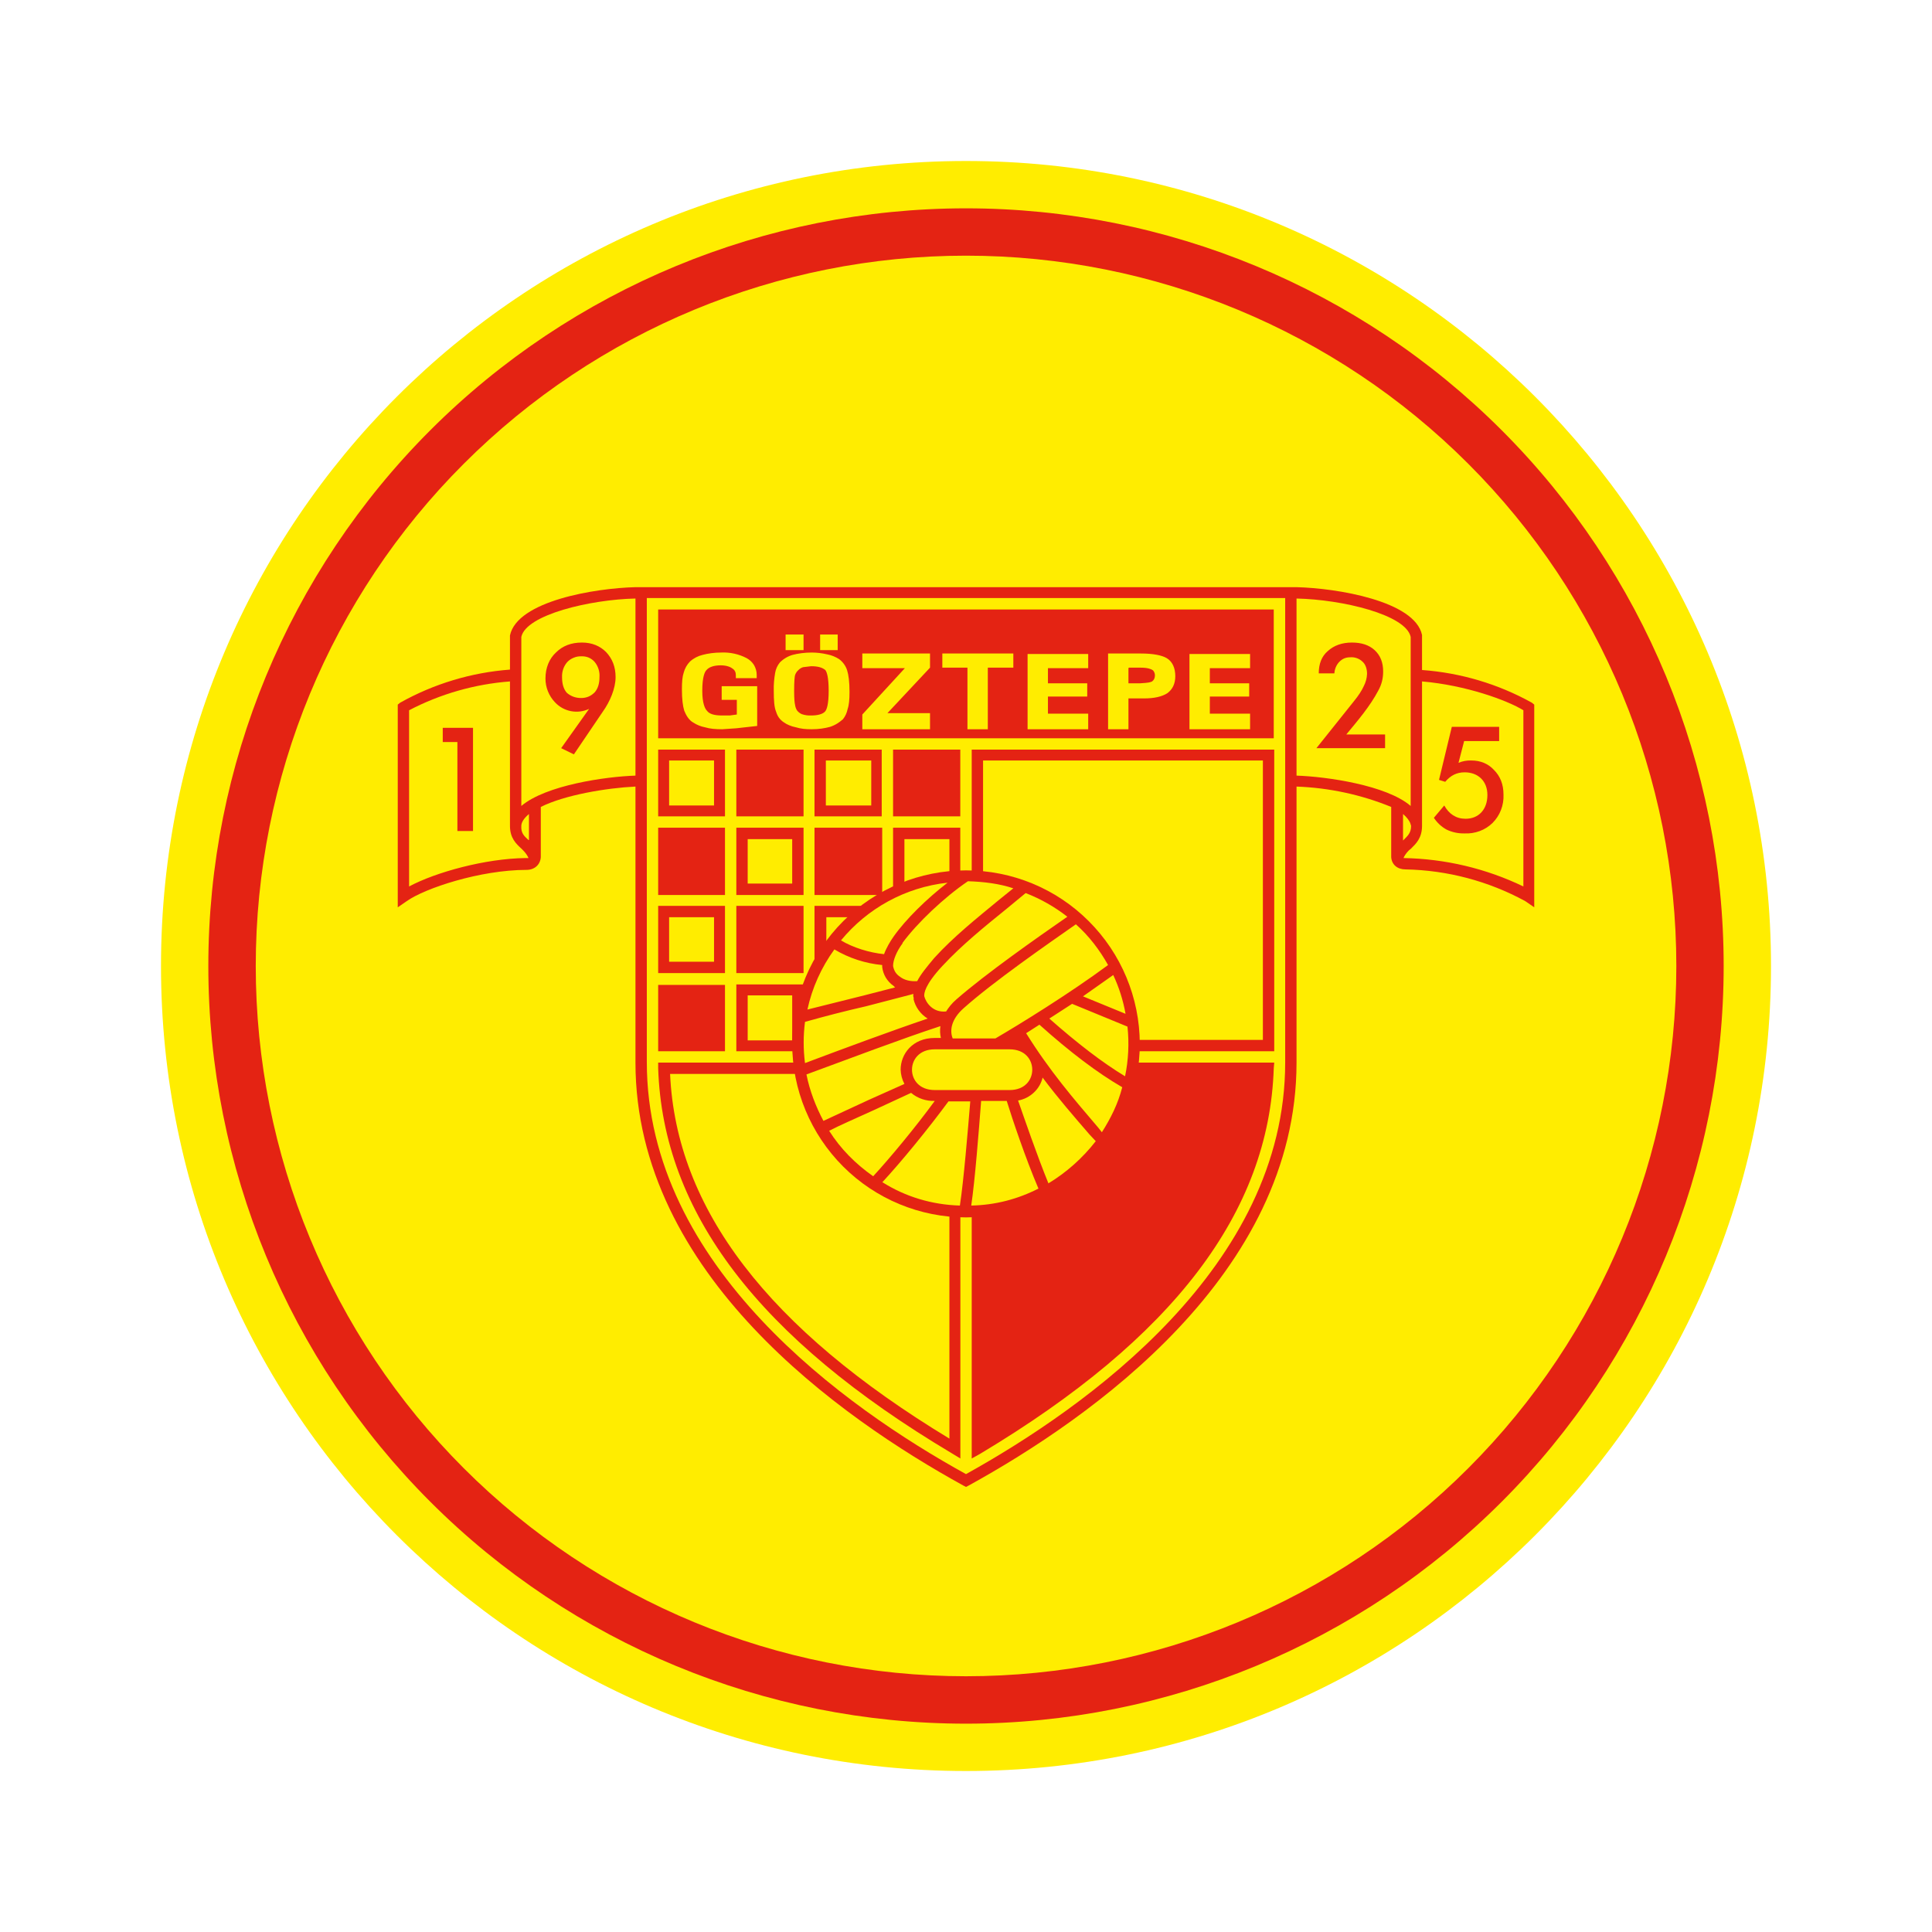 <svg width="24" height="24" viewBox="0 0 24 24" fill="none" xmlns="http://www.w3.org/2000/svg">
<path d="M12 22C17.523 22 22 17.523 22 12C22 6.477 17.523 2 12 2C6.477 2 2 6.477 2 12C2 17.523 6.477 22 12 22Z" fill="#FFED00"/>
<path fill-rule="evenodd" clip-rule="evenodd" d="M12 20.823C14.34 20.823 16.585 19.894 18.239 18.239C19.894 16.584 20.824 14.34 20.824 12C20.824 9.66 19.894 7.415 18.239 5.761C16.585 4.106 14.34 3.176 12 3.176C9.66 3.176 7.416 4.106 5.761 5.761C4.106 7.415 3.177 9.66 3.177 12C3.177 14.34 4.106 16.584 5.761 18.239C7.416 19.894 9.66 20.823 12 20.823ZM12 21.412C14.496 21.412 16.89 20.42 18.655 18.655C20.42 16.89 21.412 14.496 21.412 12C21.412 9.504 20.42 7.11 18.655 5.345C16.89 3.58 14.496 2.588 12 2.588C9.504 2.588 7.11 3.58 5.345 5.345C3.58 7.11 2.588 9.504 2.588 12C2.588 14.496 3.58 16.89 5.345 18.655C7.11 20.42 9.504 21.412 12 21.412Z" fill="#E42313"/>
<path fill-rule="evenodd" clip-rule="evenodd" d="M17.665 8.323C18.144 8.358 18.61 8.496 19.029 8.729L19.059 8.753V11.271L18.947 11.194C18.49 10.945 17.979 10.81 17.459 10.8C17.359 10.8 17.288 10.741 17.282 10.647V10.024C16.908 9.871 16.51 9.786 16.106 9.771V13.2C16.106 15.829 13.553 17.617 12.035 18.453L12 18.471L11.965 18.453C10.447 17.617 7.894 15.829 7.894 13.2V9.771C7.535 9.788 7.012 9.876 6.718 10.024V10.647C6.712 10.741 6.641 10.806 6.541 10.806C5.965 10.806 5.276 11.035 5.053 11.194L4.941 11.271V8.753L4.971 8.729C5.39 8.494 5.856 8.354 6.335 8.318V7.894C6.424 7.465 7.394 7.306 7.894 7.294H16.106C16.606 7.306 17.576 7.465 17.665 7.888V8.323ZM17.524 7.912C17.465 7.635 16.671 7.447 16.106 7.435V9.635C16.476 9.647 17.224 9.753 17.524 10.012V7.912ZM5.082 11.012V8.823C5.471 8.62 5.898 8.498 6.335 8.465V10.259C6.335 10.412 6.412 10.482 6.476 10.541L6.5 10.565C6.535 10.6 6.559 10.641 6.565 10.659H6.529C6.029 10.665 5.412 10.835 5.082 11.012ZM7.894 7.435V9.635C7.524 9.647 6.782 9.753 6.476 10.012V7.912C6.535 7.635 7.335 7.447 7.894 7.435ZM17.665 8.465C18.212 8.512 18.724 8.7 18.924 8.823V11.012C18.459 10.788 17.951 10.668 17.435 10.659C17.441 10.641 17.465 10.6 17.5 10.565L17.529 10.541C17.588 10.482 17.665 10.412 17.665 10.259V8.465ZM6.565 10.435C6.506 10.382 6.471 10.347 6.476 10.259C6.476 10.223 6.5 10.171 6.571 10.112V10.441V10.435H6.565ZM17.518 10.223L17.529 10.259C17.529 10.347 17.488 10.382 17.435 10.435L17.429 10.441V10.112C17.477 10.153 17.506 10.194 17.518 10.223Z" fill="#E42313"/>
<path d="M15.965 13.2C15.965 15.735 13.494 17.482 12 18.312C10.506 17.488 8.035 15.735 8.035 13.194V7.429H15.965V13.2Z" fill="#FFED00"/>
<path d="M5.682 10.323V9.218H5.5V9.041H5.876V10.323H5.682ZM7.318 8.806C7.247 8.839 7.169 8.849 7.092 8.834C7.016 8.819 6.947 8.781 6.894 8.724C6.818 8.644 6.776 8.539 6.776 8.429C6.776 8.294 6.824 8.182 6.906 8.106C6.988 8.024 7.094 7.982 7.229 7.982C7.353 7.982 7.453 8.024 7.529 8.1C7.606 8.182 7.647 8.282 7.647 8.412C7.647 8.553 7.576 8.718 7.488 8.841L7.129 9.371L6.971 9.294L7.318 8.806ZM7.447 8.412C7.452 8.344 7.431 8.277 7.388 8.224C7.368 8.2 7.342 8.182 7.314 8.169C7.285 8.157 7.255 8.152 7.224 8.153C7.191 8.152 7.158 8.157 7.128 8.17C7.097 8.182 7.07 8.2 7.047 8.224C7.002 8.275 6.979 8.343 6.982 8.412C6.982 8.494 7 8.559 7.041 8.606C7.088 8.647 7.147 8.671 7.218 8.671C7.288 8.671 7.341 8.647 7.388 8.6C7.429 8.553 7.447 8.488 7.447 8.412ZM17.206 9.124V9.294H16.353L16.818 8.712C16.876 8.641 16.918 8.576 16.941 8.524C16.966 8.476 16.98 8.424 16.982 8.371C16.982 8.312 16.965 8.253 16.924 8.218C16.904 8.199 16.881 8.185 16.855 8.176C16.83 8.167 16.803 8.163 16.776 8.165C16.718 8.165 16.676 8.182 16.635 8.224C16.6 8.262 16.579 8.312 16.576 8.365H16.382C16.382 8.247 16.418 8.153 16.494 8.088C16.571 8.018 16.671 7.982 16.794 7.982C16.912 7.982 17.006 8.012 17.076 8.076C17.147 8.141 17.182 8.229 17.182 8.341C17.182 8.424 17.165 8.5 17.123 8.576C17.018 8.776 16.865 8.953 16.724 9.124H17.206ZM17.941 10.006C18 10.112 18.088 10.171 18.206 10.171C18.371 10.171 18.477 10.053 18.477 9.876C18.477 9.7 18.359 9.594 18.194 9.594C18.094 9.594 18.018 9.635 17.953 9.712L17.876 9.688L18.035 9.029H18.623V9.206H18.188L18.118 9.476C18.168 9.455 18.222 9.445 18.276 9.447C18.394 9.447 18.488 9.488 18.559 9.565C18.635 9.641 18.677 9.741 18.677 9.871C18.68 9.936 18.669 10.001 18.646 10.061C18.623 10.122 18.587 10.177 18.541 10.223C18.495 10.268 18.441 10.302 18.381 10.324C18.321 10.346 18.258 10.356 18.194 10.353C18.117 10.355 18.04 10.339 17.971 10.306C17.906 10.271 17.852 10.22 17.812 10.159L17.941 10.006ZM12.071 13.2V18.118L12.177 18.059C14.576 16.623 15.765 15.059 15.823 13.271L15.829 13.2H12.071ZM8.176 13.2H11.93V18.118L11.823 18.053C9.423 16.623 8.235 15.059 8.176 13.271V13.2ZM11.794 17.871V13.341H8.324C8.4 15.018 9.541 16.506 11.794 17.871ZM8.176 9.171V7.571H15.823V9.171H8.176Z" fill="#E42313"/>
<path d="M9.406 8.524H8.965V8.694H9.153V8.876L9.065 8.888H8.971C8.876 8.888 8.812 8.871 8.782 8.829C8.759 8.806 8.724 8.741 8.724 8.582C8.724 8.412 8.753 8.347 8.776 8.324C8.806 8.288 8.865 8.265 8.953 8.265C9.018 8.265 9.071 8.282 9.1 8.306C9.129 8.324 9.141 8.353 9.141 8.388V8.424H9.4V8.382C9.4 8.34 9.388 8.299 9.367 8.262C9.345 8.226 9.314 8.197 9.276 8.176C9.179 8.125 9.069 8.101 8.959 8.106C8.871 8.106 8.794 8.118 8.729 8.135C8.67 8.149 8.616 8.177 8.571 8.218C8.534 8.256 8.508 8.302 8.494 8.353C8.476 8.406 8.471 8.471 8.471 8.565C8.471 8.682 8.482 8.771 8.5 8.829C8.524 8.888 8.559 8.947 8.612 8.976C8.657 9.005 8.706 9.025 8.759 9.035C8.818 9.053 8.888 9.059 8.971 9.059L9.147 9.047L9.406 9.018V8.524ZM10.424 8.188C10.379 8.159 10.329 8.139 10.277 8.129C10.213 8.114 10.148 8.106 10.082 8.106C9.994 8.106 9.912 8.118 9.847 8.135C9.787 8.152 9.732 8.185 9.688 8.229C9.657 8.267 9.637 8.311 9.629 8.359C9.616 8.433 9.61 8.507 9.612 8.582C9.612 8.7 9.618 8.788 9.641 8.841C9.659 8.9 9.688 8.941 9.741 8.976C9.776 9 9.829 9.024 9.888 9.035C9.947 9.053 10.006 9.059 10.082 9.059C10.171 9.059 10.247 9.047 10.312 9.029C10.382 9.006 10.429 8.971 10.471 8.935C10.501 8.898 10.521 8.853 10.53 8.806C10.547 8.759 10.553 8.688 10.553 8.594C10.553 8.471 10.541 8.382 10.524 8.329C10.507 8.273 10.471 8.223 10.424 8.188ZM10.076 8.276C10.165 8.276 10.218 8.294 10.253 8.324C10.271 8.347 10.294 8.412 10.294 8.582C10.294 8.747 10.271 8.818 10.247 8.841C10.218 8.871 10.159 8.888 10.076 8.888C10.037 8.89 9.997 8.884 9.959 8.871C9.935 8.86 9.915 8.844 9.9 8.824C9.887 8.802 9.879 8.778 9.876 8.753C9.871 8.735 9.865 8.682 9.865 8.582C9.865 8.465 9.871 8.406 9.876 8.388C9.884 8.363 9.898 8.341 9.918 8.324C9.934 8.307 9.954 8.295 9.976 8.288L10.076 8.276ZM10.412 7.882H10.188V8.076H10.406V7.882H10.412ZM9.982 7.882H9.759V8.076H9.982V7.882ZM10.712 8.118V8.3H11.241L10.712 8.876V9.059H11.553V8.859H11.024L11.553 8.294V8.118H10.706H10.712ZM11.706 8.118V8.294H12.018V9.059H12.271V8.294H12.588V8.118H11.706ZM12.765 8.118V9.059H13.518V8.865H13.018V8.653H13.506V8.488H13.018V8.3H13.518V8.124H12.765V8.118ZM14.494 8.176C14.435 8.141 14.329 8.118 14.171 8.118H13.765V9.059H14.018V8.676H14.212C14.341 8.676 14.435 8.653 14.5 8.612C14.565 8.565 14.6 8.494 14.6 8.4C14.6 8.3 14.565 8.218 14.494 8.176ZM14.024 8.294H14.171C14.259 8.294 14.3 8.312 14.318 8.324C14.335 8.335 14.347 8.365 14.347 8.388C14.347 8.424 14.335 8.447 14.312 8.465C14.288 8.476 14.271 8.482 14.165 8.488H14.018V8.3L14.024 8.294ZM15.529 8.3V8.124H14.776V9.059H15.529V8.865H15.029V8.653H15.518V8.488H15.029V8.3H15.529Z" fill="#FFED00"/>
<path fill-rule="evenodd" clip-rule="evenodd" d="M12.071 9.312V13.059H15.829V9.312H12.071ZM15.688 9.447H12.212V12.918H15.688V9.447Z" fill="#E42313"/>
<path d="M8.176 13.059H9.006V12.235H8.176V13.065V13.059ZM9.147 12.088H9.982V11.253H9.147V12.088ZM9.006 11.118H8.176V10.282H9.006V11.118ZM10.118 10.282H10.959V11.118H10.118V10.282ZM9.147 10.141H9.982V9.312H9.147V10.141ZM11.094 10.141H11.929V9.312H11.094V10.141ZM8.176 10.141H9.006V9.312H8.176V10.141ZM8.87 10.006H8.312V9.447H8.87V10.006Z" fill="#E42313"/>
<path fill-rule="evenodd" clip-rule="evenodd" d="M10.959 10.141H10.118V9.312H10.953V10.141H10.959ZM10.259 10.006V9.447H10.823V10.006H10.259ZM11.929 10.282H11.094V11.118H11.929V10.282ZM11.794 10.424H11.235V10.976H11.794V10.424ZM8.176 12.088H9.006V11.253H8.176V12.088ZM8.87 11.394H8.312V11.947H8.87V11.394Z" fill="#E42313"/>
<path d="M9.982 11.118H9.147V10.282H9.982V11.118ZM9.841 10.424H9.288V10.976H9.841V10.424Z" fill="#E42313"/>
<path fill-rule="evenodd" clip-rule="evenodd" d="M9.982 12.229H9.147V13.059H9.982V12.229ZM9.841 12.365H9.288V12.924H9.841V12.365ZM10.118 12.088H10.959V11.253H10.118V12.088ZM10.823 11.394H10.265V11.947H10.823V11.394Z" fill="#E42313"/>
<path d="M12 10.812C12.572 10.812 13.12 11.038 13.524 11.442C13.929 11.846 14.157 12.393 14.159 12.965C14.159 13.537 13.931 14.086 13.527 14.491C13.122 14.896 12.573 15.123 12 15.123C11.428 15.123 10.879 14.896 10.474 14.491C10.069 14.086 9.841 13.537 9.841 12.965C9.843 12.393 10.071 11.846 10.476 11.442C10.88 11.038 11.429 10.812 12 10.812Z" fill="#E42313"/>
<path d="M11.353 12.406C11.347 12.388 11.341 12.371 11.347 12.347L10.759 12.5C10.5 12.559 10.253 12.623 10 12.694C9.978 12.864 9.978 13.036 10 13.206C10.471 13.029 11.071 12.806 11.524 12.653C11.479 12.626 11.441 12.59 11.41 12.547C11.38 12.505 11.358 12.457 11.347 12.406H11.353ZM11.118 12.265L11.1 12.247C11.061 12.22 11.029 12.185 11.004 12.145C10.98 12.104 10.964 12.059 10.959 12.012V11.988C10.749 11.968 10.546 11.902 10.365 11.794C10.203 12.017 10.088 12.272 10.03 12.541L10.735 12.365L11.123 12.265H11.118ZM11.706 12C11.488 12.235 11.477 12.341 11.482 12.377C11.5 12.447 11.582 12.582 11.753 12.565C11.782 12.518 11.823 12.465 11.877 12.418C12.247 12.094 12.894 11.641 13.259 11.388C13.102 11.265 12.927 11.166 12.741 11.094L12.506 11.288C12.229 11.512 11.947 11.741 11.712 11.994L11.706 12ZM11.212 11.718C11.135 11.823 11.094 11.929 11.094 12C11.106 12.059 11.129 12.1 11.182 12.135C11.235 12.176 11.312 12.194 11.394 12.188C11.435 12.106 11.512 12.012 11.606 11.9C11.847 11.635 12.135 11.406 12.412 11.177L12.588 11.035C12.412 10.976 12.218 10.953 12.024 10.947C11.729 11.147 11.394 11.465 11.212 11.712V11.718ZM11.1 11.635C11.253 11.418 11.512 11.165 11.771 10.965C11.241 11.023 10.771 11.288 10.447 11.682C10.594 11.771 10.8 11.835 10.982 11.853C11.012 11.771 11.059 11.694 11.1 11.635ZM13.035 12.653C13.382 12.959 13.694 13.2 13.976 13.37C14.018 13.168 14.028 12.959 14.006 12.753L13.318 12.47L13.035 12.653ZM12.747 12.835C13.041 13.306 13.335 13.647 13.641 14.006L13.688 14.065C13.8 13.888 13.888 13.712 13.941 13.506C13.635 13.329 13.294 13.071 12.912 12.729L12.747 12.835ZM13.982 12.594C13.952 12.427 13.901 12.265 13.829 12.112L13.453 12.377L13.982 12.594ZM13.765 11.988C13.659 11.8 13.53 11.629 13.365 11.482C13.012 11.729 12.341 12.194 11.971 12.524C11.818 12.659 11.794 12.8 11.835 12.9H12.365C12.659 12.729 13.288 12.341 13.765 11.988ZM10.847 13.794C10.641 13.888 10.424 13.982 10.3 14.047C10.441 14.271 10.629 14.459 10.847 14.612C11.053 14.388 11.371 14.006 11.612 13.676C11.505 13.68 11.4 13.645 11.318 13.576L10.847 13.794ZM10.965 14.688C11.247 14.865 11.571 14.965 11.924 14.976C11.971 14.671 12.024 14.035 12.053 13.682H11.782C11.535 14.018 11.194 14.435 10.959 14.688H10.965ZM12.953 13.382C12.936 13.455 12.898 13.521 12.843 13.572C12.789 13.623 12.721 13.658 12.647 13.671C12.723 13.888 12.882 14.353 13.024 14.7C13.247 14.565 13.447 14.388 13.612 14.176L13.535 14.094C13.347 13.876 13.147 13.647 12.953 13.388V13.382ZM12.059 14.976C12.365 14.971 12.647 14.894 12.9 14.765C12.741 14.394 12.571 13.888 12.506 13.676H12.188C12.159 14.053 12.112 14.659 12.065 14.976H12.059ZM11.612 12.894H11.688C11.677 12.846 11.675 12.796 11.682 12.747C11.212 12.9 10.53 13.159 10.018 13.347C10.059 13.553 10.135 13.747 10.229 13.924L10.788 13.665L11.235 13.465C11.206 13.41 11.19 13.35 11.188 13.288C11.188 13.094 11.335 12.894 11.612 12.894Z" fill="#FFED00"/>
<path d="M11.329 13.288C11.329 13.165 11.418 13.035 11.612 13.035H12.541C12.735 13.035 12.823 13.165 12.823 13.288C12.823 13.412 12.735 13.541 12.541 13.541H11.612C11.418 13.541 11.329 13.412 11.329 13.288Z" fill="#FFED00"/>
</svg>
